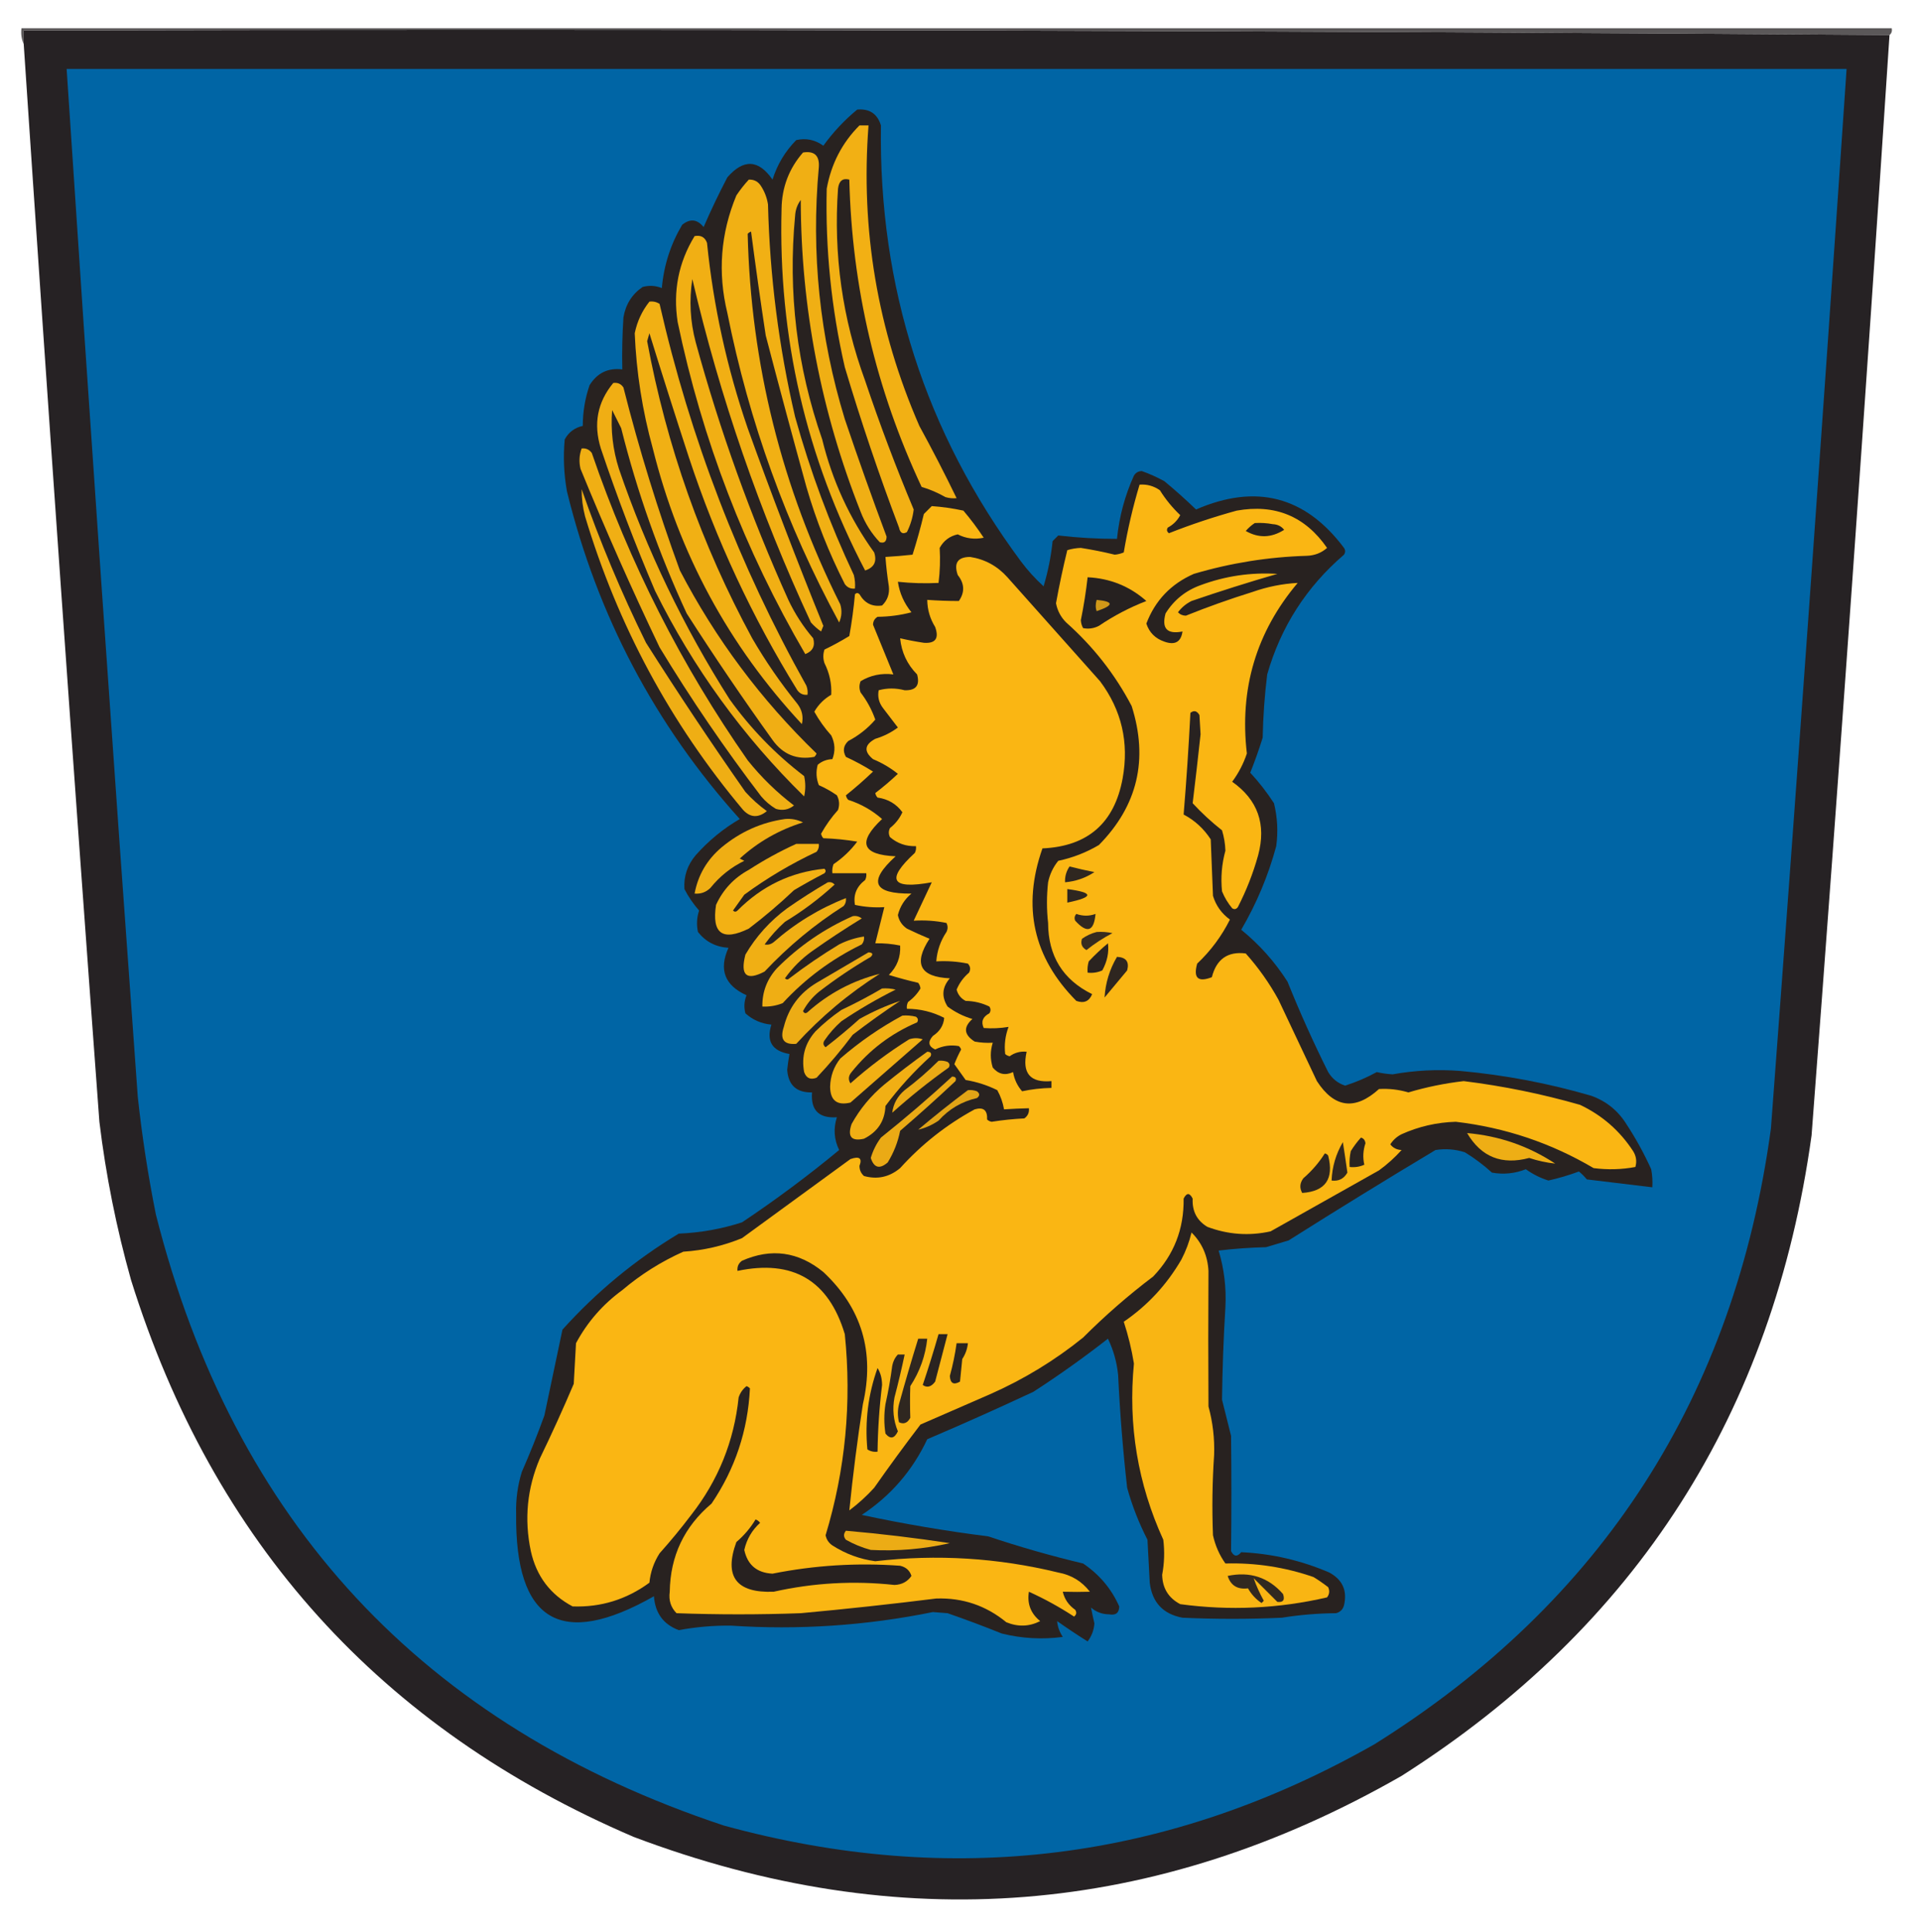 <?xml version="1.0" encoding="UTF-8"?>
<!DOCTYPE svg PUBLIC "-//W3C//DTD SVG 1.1//EN" "http://www.w3.org/Graphics/SVG/1.1/DTD/svg11.dtd">
<svg xmlns="http://www.w3.org/2000/svg" version="1.1" width="850px" height="855px" style="shape-rendering:geometricPrecision; text-rendering:geometricPrecision; image-rendering:optimizeQuality; fill-rule:evenodd; clip-rule:evenodd" xmlns:xlink="http://www.w3.org/1999/xlink">
<g><path style="opacity:1" fill="#5b5859" d="M 836.5,15.5 C 561.502,13.501 286.169,12.834 10.5,13.5C 10.5,15.5 10.5,17.5 10.5,19.5C 9.532,17.393 9.198,15.059 9.5,12.5C 285.5,12.5 561.5,12.5 837.5,12.5C 837.737,13.791 837.404,14.791 836.5,15.5 Z"/></g>
<g><path style="opacity:1" fill="#262224" d="M 836.5,15.5 C 825.853,177.892 814.353,340.225 802,502.5C 784.975,625.396 724.475,719.896 620.5,786C 511.466,848.419 398.133,857.419 280.5,813C 168.525,765.022 94.359,682.856 58,566.5C 51.539,543.529 46.872,520.195 44,496.5C 32.264,337.536 21.098,178.536 10.5,19.5C 10.5,17.5 10.5,15.5 10.5,13.5C 286.169,12.834 561.502,13.501 836.5,15.5 Z"/></g>
<g><path style="opacity:1" fill="#0065a5" d="M 29.5,30.5 C 292.167,30.5 554.833,30.5 817.5,30.5C 806.902,186.873 795.735,343.206 784,499.5C 767.82,618.127 709.32,708.96 608.5,772C 517.522,823.663 421.522,835.663 320.5,808C 187.286,763.785 103.452,673.618 69,537.5C 65.558,520.29 62.892,502.957 61,485.5C 49.983,333.864 39.483,182.197 29.5,30.5 Z"/></g>
<g><path style="opacity:1" fill="#282220" d="M 379.5,48.5 C 384.914,48.02 388.414,50.353 390,55.5C 388.958,127.059 409.624,191.393 452,248.5C 454.964,252.466 458.297,256.133 462,259.5C 463.962,252.98 465.296,246.313 466,239.5C 466.833,238.667 467.667,237.833 468.5,237C 477.094,238.006 485.761,238.506 494.5,238.5C 495.477,228.74 497.977,219.407 502,210.5C 502.804,209.196 503.971,208.529 505.5,208.5C 508.947,209.723 512.28,211.223 515.5,213C 520.316,216.981 524.982,221.148 529.5,225.5C 556.03,213.966 577.863,219.633 595,242.5C 595.667,243.5 595.667,244.5 595,245.5C 578.362,259.779 567.029,277.446 561,298.5C 559.85,307.791 559.184,317.124 559,326.5C 557.364,331.742 555.53,336.909 553.5,342C 557.335,346.133 560.835,350.633 564,355.5C 565.536,361.749 565.87,368.083 565,374.5C 561.477,387.543 556.31,399.877 549.5,411.5C 557.603,418.1 564.437,425.766 570,434.5C 575.468,448.101 581.468,461.434 588,474.5C 589.781,477.452 592.281,479.452 595.5,480.5C 600.379,478.944 605.045,476.944 609.5,474.5C 611.802,475.03 614.135,475.364 616.5,475.5C 626.437,473.723 636.437,473.223 646.5,474C 666.205,475.793 685.538,479.459 704.5,485C 711.118,487.389 716.285,491.556 720,497.5C 724.189,503.877 727.855,510.544 731,517.5C 731.497,520.146 731.664,522.813 731.5,525.5C 721.83,524.333 712.164,523.167 702.5,522C 701.44,520.702 700.274,519.535 699,518.5C 694.583,520.139 690.083,521.473 685.5,522.5C 681.94,521.387 678.607,519.72 675.5,517.5C 670.658,519.41 665.658,519.91 660.5,519C 656.783,515.615 652.783,512.615 648.5,510C 644.239,508.637 639.905,508.304 635.5,509C 613.666,522.083 591.999,535.416 570.5,549C 567.167,550 563.833,551 560.5,552C 553.476,552.169 546.476,552.669 539.5,553.5C 541.94,561.627 542.94,569.961 542.5,578.5C 541.666,592.169 541.166,605.836 541,619.5C 542.317,624.813 543.651,630.146 545,635.5C 545.2,652.504 545.2,669.504 545,686.5C 546.223,688.985 547.723,689.152 549.5,687C 563.008,687.626 576.008,690.626 588.5,696C 594.357,699.187 596.523,704.021 595,710.5C 594.5,712.333 593.333,713.5 591.5,714C 583.397,714.063 575.397,714.73 567.5,716C 552.833,716.667 538.167,716.667 523.5,716C 514.889,714.388 510.055,709.221 509,700.5C 508.667,694.167 508.333,687.833 508,681.5C 504.213,674.138 501.213,666.471 499,658.5C 497.125,641.884 495.792,625.217 495,608.5C 494.422,602.849 492.922,597.516 490.5,592.5C 479.852,600.824 468.852,608.658 457.5,616C 441.951,623.274 426.285,630.274 410.5,637C 403.973,650.89 394.306,662.057 381.5,670.5C 400.001,674.453 418.668,677.62 437.5,680C 451.333,684.625 465.333,688.625 479.5,692C 486.706,696.863 492.039,703.196 495.5,711C 495.445,713.89 493.945,715.056 491,714.5C 487.927,714.477 485.26,713.477 483,711.5C 483.428,713.746 483.928,716.079 484.5,718.5C 484.283,721.488 483.283,724.155 481.5,726.5C 476.914,723.624 472.414,720.624 468,717.5C 468.203,719.937 469.037,722.271 470.5,724.5C 461.43,725.71 452.43,725.21 443.5,723C 435.578,719.803 427.578,716.803 419.5,714C 417.333,713.833 415.167,713.667 413,713.5C 383.454,719.503 353.621,721.503 323.5,719.5C 315.766,719.426 308.099,720.092 300.5,721.5C 293.714,718.975 290.047,713.975 289.5,706.5C 248.317,729.897 227.984,717.73 228.5,670C 228.323,663.695 229.156,657.529 231,651.5C 234.61,643.279 237.943,634.946 241,626.5C 243.666,613.835 246.333,601.168 249,588.5C 264.078,571.751 281.245,557.584 300.5,546C 310.109,545.599 319.442,543.932 328.5,541C 343.399,531.055 357.733,520.388 371.5,509C 369.227,504.311 368.894,499.477 370.5,494.5C 362.522,495.028 358.855,491.362 359.5,483.5C 352.652,483.651 348.985,480.318 348.5,473.5C 348.753,471.142 349.086,468.808 349.5,466.5C 341.831,465.176 339.165,460.843 341.5,453.5C 337.066,453.082 333.233,451.416 330,448.5C 329.272,445.77 329.438,443.103 330.5,440.5C 320.819,436.141 318.152,429.141 322.5,419.5C 316.889,419.141 312.389,416.808 309,412.5C 308.297,409.287 308.464,406.121 309.5,403C 306.958,400.118 304.791,396.952 303,393.5C 302.628,387.891 304.294,382.891 308,378.5C 313.712,372.08 320.212,366.747 327.5,362.5C 289.979,320.803 264.479,272.47 251,217.5C 249.628,209.875 249.294,202.208 250,194.5C 251.729,191.297 254.396,189.297 258,188.5C 258.014,182.305 259.014,176.305 261,170.5C 264.369,165.065 269.202,162.732 275.5,163.5C 275.334,155.826 275.5,148.159 276,140.5C 276.962,134.726 279.795,130.226 284.5,127C 287.429,126.223 290.263,126.39 293,127.5C 293.892,117.436 296.892,108.103 302,99.5C 305.489,96.663 308.656,96.996 311.5,100.5C 314.723,93.054 318.223,85.721 322,78.5C 329.169,70.242 335.836,70.575 342,79.5C 344.09,72.82 347.59,66.987 352.5,62C 356.865,61.029 360.865,61.862 364.5,64.5C 368.817,58.517 373.817,53.184 379.5,48.5 Z"/></g>
<g><path style="opacity:1" fill="#f2b014" d="M 380.5,55.5 C 381.833,55.5 383.167,55.5 384.5,55.5C 380.979,101.707 388.479,146.04 407,188.5C 412.802,199.106 418.302,209.772 423.5,220.5C 421.801,220.66 420.134,220.494 418.5,220C 415.179,218.09 411.679,216.59 408,215.5C 387.817,172.447 377.15,127.114 376,79.5C 373.071,78.724 371.404,80.057 371,83.5C 368.933,112.697 372.933,141.031 383,168.5C 389.501,187.849 396.668,206.849 404.5,225.5C 404.088,228.995 403.088,232.329 401.5,235.5C 399.675,236.571 398.508,235.904 398,233.5C 389.149,210.129 381.149,186.462 374,162.5C 368.035,136.484 365.368,110.151 366,83.5C 367.981,72.533 372.814,63.2 380.5,55.5 Z"/></g>
<g><path style="opacity:1" fill="#f0af14" d="M 355.5,67.5 C 360.525,66.695 362.858,68.861 362.5,74C 359.031,111.948 362.864,149.115 374,185.5C 379.891,202.945 386.058,220.279 392.5,237.5C 392.473,239.704 391.473,240.538 389.5,240C 385.792,236.09 382.958,231.59 381,226.5C 363.432,182.078 354.599,136.078 354.5,88.5C 352.985,90.547 352.151,92.881 352,95.5C 348.79,129.365 352.79,162.365 364,194.5C 368.465,212.756 376.132,229.423 387,244.5C 388.327,248.504 386.994,251.171 383,252.5C 356.837,202.506 344.504,149.173 346,92.5C 346.13,82.935 349.296,74.602 355.5,67.5 Z"/></g>
<g><path style="opacity:1" fill="#f1b014" d="M 331.5,79.5 C 333.903,79.393 335.736,80.393 337,82.5C 338.562,84.957 339.562,87.624 340,90.5C 340.788,122.262 344.788,153.596 352,184.5C 358.707,208.628 367.374,231.961 378,254.5C 378.495,256.473 378.662,258.473 378.5,260.5C 376.61,260.703 375.11,260.037 374,258.5C 366.965,244.679 361.298,230.345 357,215.5C 350.857,193.264 344.857,170.93 339,148.5C 336.666,133.159 334.5,117.825 332.5,102.5C 331.914,102.709 331.414,103.043 331,103.5C 332.406,161.125 346.073,215.791 372,267.5C 372.818,270.227 372.652,272.894 371.5,275.5C 348.142,232.456 331.642,186.79 322,138.5C 317.677,120.677 319.01,103.344 326,86.5C 327.666,84.004 329.5,81.671 331.5,79.5 Z"/></g>
<g><path style="opacity:1" fill="#f1af14" d="M 307.5,104.5 C 310.238,103.965 312.072,104.965 313,107.5C 315.837,135.517 321.837,162.85 331,189.5C 341.582,218.915 352.748,248.082 364.5,277C 364.167,277.833 363.833,278.667 363.5,279.5C 361.851,278.352 360.351,277.019 359,275.5C 336.279,226.606 318.779,175.94 306.5,123.5C 305.043,132.935 305.543,142.269 308,151.5C 318.695,190.587 332.362,228.587 349,265.5C 351.919,271.677 355.586,277.344 360,282.5C 360.971,285.891 359.804,288.224 356.5,289.5C 329.702,243.612 310.868,194.612 300,142.5C 297.888,128.82 300.388,116.154 307.5,104.5 Z"/></g>
<g><path style="opacity:1" fill="#f1b014" d="M 287.5,133.5 C 289.144,133.286 290.644,133.62 292,134.5C 305.566,193.962 327.232,250.295 357,303.5C 357.49,304.793 357.657,306.127 357.5,307.5C 355.61,307.703 354.11,307.037 353,305.5C 332.976,273.114 316.976,238.781 305,202.5C 299.001,184.157 293.168,165.824 287.5,147.5C 287.167,148.667 286.833,149.833 286.5,151C 295.07,197.303 310.57,241.136 333,282.5C 338.926,292.689 345.593,302.355 353,311.5C 355.076,314.217 355.743,317.217 355,320.5C 322.604,285.724 300.604,245.057 289,198.5C 284.383,181.76 281.717,164.76 281,147.5C 282.063,142.285 284.23,137.619 287.5,133.5 Z"/></g>
<g><path style="opacity:1" fill="#f0ae14" d="M 271.5,169.5 C 273.451,169.227 274.951,169.893 276,171.5C 282.937,198.908 291.27,225.908 301,252.5C 316.802,282.796 336.969,309.796 361.5,333.5C 361.291,334.086 360.957,334.586 360.5,335C 352.757,336.418 346.59,333.918 342,327.5C 328.838,309.179 316.172,290.513 304,271.5C 291.752,245.09 282.085,217.757 275,189.5C 273.667,186.833 272.333,184.167 271,181.5C 270.3,190.343 271.3,199.01 274,207.5C 286.321,243.483 302.654,277.483 323,309.5C 332.349,322.514 343.349,333.848 356,343.5C 356.667,346.5 356.667,349.5 356,352.5C 328.86,325.883 306.86,295.55 290,261.5C 281.161,240.821 273.161,219.821 266,198.5C 262.621,187.696 264.454,178.029 271.5,169.5 Z"/></g>
<g><path style="opacity:1" fill="#f0af14" d="M 257.5,198.5 C 259.39,198.297 260.89,198.963 262,200.5C 278.692,249.22 301.692,294.553 331,336.5C 337.019,344.019 343.852,350.685 351.5,356.5C 349.133,358.395 346.466,358.895 343.5,358C 341.04,356.542 338.873,354.709 337,352.5C 320.827,331.322 305.827,309.322 292,286.5C 279.556,260.5 267.89,234.166 257,207.5C 256.264,204.408 256.431,201.408 257.5,198.5 Z"/></g>
<g><path style="opacity:1" fill="#fab613" d="M 504.5,214.5 C 507.794,214.259 510.794,215.092 513.5,217C 516.022,221.034 519.022,224.701 522.5,228C 521.237,230.386 519.403,232.219 517,233.5C 516.383,234.449 516.549,235.282 517.5,236C 527.202,232.169 537.202,228.835 547.5,226C 564.45,222.981 577.783,228.481 587.5,242.5C 585.01,244.714 582.01,245.881 578.5,246C 561.469,246.505 544.802,249.172 528.5,254C 518.389,258.443 511.389,265.776 507.5,276C 508.784,279.951 511.45,282.617 515.5,284C 520.159,285.651 522.826,284.151 523.5,279.5C 516.675,280.835 514.175,278.169 516,271.5C 519.715,265.556 524.882,261.389 531.5,259C 542.489,254.927 553.822,253.261 565.5,254C 552.739,257.69 540.073,261.69 527.5,266C 525.091,267.201 523.091,268.867 521.5,271C 522.43,271.991 523.596,272.491 525,272.5C 534.668,268.61 544.502,265.11 554.5,262C 561.038,259.696 567.705,258.362 574.5,258C 556.159,279.71 548.659,304.877 552,333.5C 550.486,338.029 548.319,342.195 545.5,346C 556.831,353.985 560.665,364.818 557,378.5C 554.787,386.471 551.787,394.138 548,401.5C 547.282,402.451 546.449,402.617 545.5,402C 543.623,399.749 542.123,397.249 541,394.5C 540.376,388.404 540.876,382.404 542.5,376.5C 542.393,373.433 541.893,370.433 541,367.5C 536.314,363.812 531.981,359.812 528,355.5C 529.229,345.391 530.396,335.224 531.5,325C 531.333,322.167 531.167,319.333 531,316.5C 529.921,314.606 528.587,314.273 527,315.5C 526.242,330.548 525.242,345.548 524,360.5C 528.951,363.118 532.951,366.784 536,371.5C 536.333,379.833 536.667,388.167 537,396.5C 538.306,400.813 540.806,404.313 544.5,407C 540.823,414.346 535.989,420.846 530,426.5C 528.209,432.877 530.375,434.877 536.5,432.5C 538.537,424.499 543.537,420.999 551.5,422C 557.111,428.278 561.944,435.112 566,442.5C 571.683,454.531 577.35,466.531 583,478.5C 590.742,490.415 599.909,491.582 610.5,482C 614.895,481.737 619.228,482.237 623.5,483.5C 631.513,481.122 639.68,479.455 648,478.5C 665.444,480.657 682.61,484.157 699.5,489C 709.274,493.633 717.107,500.466 723,509.5C 724.373,511.695 724.706,514.029 724,516.5C 717.916,517.642 711.749,517.809 705.5,517C 686.65,505.883 666.316,499.05 644.5,496.5C 636.123,496.742 628.123,498.575 620.5,502C 618.415,503.041 616.748,504.541 615.5,506.5C 616.714,508.069 618.381,508.902 620.5,509C 617.465,512.37 614.132,515.37 610.5,518C 594.468,527.014 578.468,536.014 562.5,545C 553.007,547.107 543.674,546.441 534.5,543C 529.892,540.223 527.726,536.056 528,530.5C 526.667,527.833 525.333,527.833 524,530.5C 524.194,543.93 519.694,555.43 510.5,565C 499.575,573.254 489.242,582.254 479.5,592C 467,602.091 453.334,610.424 438.5,617C 428.136,621.517 417.803,626.017 407.5,630.5C 400.473,639.693 393.64,649.026 387,658.5C 383.633,662.203 379.966,665.536 376,668.5C 377.585,652.822 379.585,637.156 382,621.5C 387.339,598.443 381.506,578.943 364.5,563C 353.455,553.972 341.455,552.305 328.5,558C 326.963,559.11 326.297,560.61 326.5,562.5C 351.02,557.337 366.853,566.67 374,590.5C 377.104,620.791 374.271,650.458 365.5,679.5C 365.876,681.383 366.876,682.883 368.5,684C 374.3,687.731 380.633,690.064 387.5,691C 414.76,687.822 441.76,689.488 468.5,696C 474.293,697.059 478.959,699.893 482.5,704.5C 478.78,704.612 474.78,704.612 470.5,704.5C 471.264,707.787 473.097,710.454 476,712.5C 476.749,713.635 476.583,714.635 475.5,715.5C 469.057,711.282 462.39,707.615 455.5,704.5C 454.661,709.819 456.328,714.152 460.5,717.5C 455.667,719.961 450.667,720.128 445.5,718C 436.528,710.62 426.194,707.12 414.5,707.5C 394.539,709.994 374.539,712.161 354.5,714C 336.167,714.667 317.833,714.667 299.5,714C 296.972,711.427 295.972,708.261 296.5,704.5C 296.75,688.668 302.916,675.668 315,665.5C 325.431,650.12 331.097,633.12 332,614.5C 331.586,614.043 331.086,613.709 330.5,613.5C 328.854,614.779 327.687,616.445 327,618.5C 324.984,637.862 317.984,655.196 306,670.5C 301.572,676.351 296.906,682.017 292,687.5C 289.456,691.474 287.956,695.807 287.5,700.5C 277.34,707.943 266.007,711.443 253.5,711C 243.625,705.772 237.458,697.606 235,686.5C 232.024,672.394 233.357,658.727 239,645.5C 244.274,634.619 249.274,623.619 254,612.5C 254.333,606.5 254.667,600.5 255,594.5C 260.027,585.137 266.86,577.303 275.5,571C 283.657,564.083 292.657,558.416 302.5,554C 311.492,553.425 320.158,551.425 328.5,548C 344.5,536.333 360.5,524.667 376.5,513C 380.471,511.623 381.804,512.623 380.5,516C 380.493,517.812 381.16,519.312 382.5,520.5C 388.41,522.145 393.743,520.978 398.5,517C 408.064,506.428 419.064,497.761 431.5,491C 435.37,489.863 437.203,491.363 437,495.5C 437.561,496.022 438.228,496.355 439,496.5C 443.795,495.746 448.628,495.246 453.5,495C 455.037,493.89 455.703,492.39 455.5,490.5C 451.775,490.595 448.109,490.762 444.5,491C 443.972,487.982 442.972,485.149 441.5,482.5C 437.086,480.317 432.419,478.817 427.5,478C 425.819,475.656 424.152,473.323 422.5,471C 423.363,468.773 424.363,466.607 425.5,464.5C 425.291,463.914 424.957,463.414 424.5,463C 420.859,462.356 417.359,462.856 414,464.5C 410.995,463.114 410.662,461.114 413,458.5C 416.069,456.487 417.735,453.82 418,450.5C 412.827,447.832 407.327,446.498 401.5,446.5C 401.351,445.448 401.517,444.448 402,443.5C 404.31,441.801 406.143,439.801 407.5,437.5C 407.392,436.558 407.059,435.725 406.5,435C 402.117,433.988 397.784,432.821 393.5,431.5C 397.124,427.918 398.791,423.585 398.5,418.5C 394.881,417.756 391.215,417.423 387.5,417.5C 388.833,412.167 390.167,406.833 391.5,401.5C 387.098,401.772 382.765,401.439 378.5,400.5C 377.702,396.071 379.202,392.404 383,389.5C 383.483,388.552 383.649,387.552 383.5,386.5C 378.5,386.5 373.5,386.5 368.5,386.5C 368.343,385.127 368.51,383.793 369,382.5C 373.105,379.717 376.605,376.383 379.5,372.5C 374.533,371.671 369.533,371.171 364.5,371C 363.978,370.439 363.645,369.772 363.5,369C 365.597,365.232 368.097,361.732 371,358.5C 371.758,356.231 371.591,354.064 370.5,352C 367.995,350.247 365.329,348.747 362.5,347.5C 361.345,344.554 361.179,341.554 362,338.5C 363.826,336.926 365.993,336.093 368.5,336C 369.872,332.459 369.706,328.959 368,325.5C 365.097,322.268 362.597,318.768 360.5,315C 362.321,311.846 364.821,309.346 368,307.5C 368.241,302.62 367.241,297.953 365,293.5C 364.333,291.5 364.333,289.5 365,287.5C 368.757,285.69 372.424,283.69 376,281.5C 377.102,275.36 377.935,269.193 378.5,263C 379.167,262.333 379.833,262.333 380.5,263C 382.781,266.982 386.114,268.649 390.5,268C 392.888,265.694 393.888,262.861 393.5,259.5C 392.818,255.135 392.318,250.802 392,246.5C 395.995,246.273 399.995,245.94 404,245.5C 405.878,239.576 407.545,233.576 409,227.5C 410.167,226.333 411.333,225.167 412.5,224C 417.157,224.325 421.824,224.992 426.5,226C 429.743,229.821 432.743,233.821 435.5,238C 431.432,238.846 427.599,238.346 424,236.5C 420.429,237.286 417.762,239.286 416,242.5C 416.309,247.736 416.142,252.903 415.5,258C 409.496,258.3 403.496,258.134 397.5,257.5C 398.235,262.478 400.235,266.978 403.5,271C 398.679,272.279 393.679,272.946 388.5,273C 387.196,273.804 386.529,274.971 386.5,276.5C 389.516,283.86 392.516,291.194 395.5,298.5C 390.266,297.835 385.432,298.835 381,301.5C 380.333,303.167 380.333,304.833 381,306.5C 383.808,310.145 385.975,314.145 387.5,318.5C 384.205,322.344 380.205,325.511 375.5,328C 373.352,330.075 373.018,332.408 374.5,335C 378.66,336.912 382.66,339.079 386.5,341.5C 382.653,345.181 378.653,348.681 374.5,352C 374.645,352.772 374.978,353.439 375.5,354C 381.153,355.823 386.153,358.656 390.5,362.5C 379.526,372.818 381.526,378.318 396.5,379C 384.183,390.163 386.516,395.663 403.5,395.5C 400.452,398.039 398.452,401.206 397.5,405C 397.99,407.503 399.323,409.503 401.5,411C 404.801,412.599 408.135,414.099 411.5,415.5C 404.284,426.567 407.284,432.4 420.5,433C 417.074,436.95 416.741,441.116 419.5,445.5C 422.837,448.001 426.503,449.834 430.5,451C 426.402,454.649 426.735,457.982 431.5,461C 434.146,461.497 436.813,461.664 439.5,461.5C 438.352,465.186 438.352,468.853 439.5,472.5C 441.987,475.464 444.987,476.131 448.5,474.5C 449.041,477.734 450.374,480.567 452.5,483C 456.648,482.102 460.981,481.602 465.5,481.5C 465.5,480.5 465.5,479.5 465.5,478.5C 456.05,479.322 452.383,474.989 454.5,465.5C 451.71,465.222 449.21,465.889 447,467.5C 446.228,467.355 445.561,467.022 445,466.5C 444.535,462.389 445.035,458.389 446.5,454.5C 442.837,455.112 439.17,455.279 435.5,455C 434.218,452.21 435.052,450.043 438,448.5C 438.667,447.5 438.667,446.5 438,445.5C 434.733,443.899 431.233,443.066 427.5,443C 425.423,441.924 424.09,440.257 423.5,438C 424.717,435.073 426.55,432.573 429,430.5C 429.781,429.056 429.614,427.723 428.5,426.5C 423.9,425.557 419.233,425.223 414.5,425.5C 414.861,420.778 416.361,416.444 419,412.5C 419.667,411.167 419.667,409.833 419,408.5C 414.263,407.531 409.43,407.197 404.5,407.5C 407.167,401.833 409.833,396.167 412.5,390.5C 394.546,393.779 392.046,389.445 405,377.5C 405.483,376.552 405.649,375.552 405.5,374.5C 401.125,374.653 397.292,373.32 394,370.5C 393.333,369.167 393.333,367.833 394,366.5C 396.438,364.571 398.272,362.238 399.5,359.5C 396.832,355.826 393.165,353.659 388.5,353C 387.978,352.439 387.645,351.772 387.5,351C 390.985,348.348 394.318,345.515 397.5,342.5C 394.199,339.844 390.532,337.678 386.5,336C 382.348,332.601 382.681,329.601 387.5,327C 391.198,325.89 394.532,324.223 397.5,322C 395.347,319.178 393.181,316.344 391,313.5C 389.115,311.086 388.448,308.419 389,305.5C 392.762,304.48 396.596,304.48 400.5,305.5C 405.504,305.662 407.338,303.329 406,298.5C 401.601,294.035 399.101,288.702 398.5,282.5C 401.959,283.308 405.459,283.975 409,284.5C 414.143,284.875 415.809,282.541 414,277.5C 411.715,273.813 410.548,269.813 410.5,265.5C 415.186,265.838 419.853,266.005 424.5,266C 427.187,262.107 427.02,258.274 424,254.5C 422.168,249.18 424.001,246.513 429.5,246.5C 436.032,247.517 441.532,250.517 446,255.5C 459.667,270.833 473.333,286.167 487,301.5C 496.562,314.298 499.895,328.632 497,344.5C 493.391,364.277 481.557,374.611 461.5,375.5C 452.421,401.286 457.421,423.786 476.5,443C 479.868,444.205 482.202,443.205 483.5,440C 470.558,433.638 464.058,423.138 464,408.5C 463.333,402.5 463.333,396.5 464,390.5C 464.739,386.938 466.239,383.772 468.5,381C 474.916,379.641 480.916,377.307 486.5,374C 503.643,356.588 508.476,336.088 501,312.5C 493.651,298.468 483.984,286.135 472,275.5C 469.63,273.13 468.13,270.296 467.5,267C 468.931,259.111 470.597,251.278 472.5,243.5C 474.44,242.905 476.44,242.572 478.5,242.5C 483.531,243.287 488.531,244.287 493.5,245.5C 494.894,245.379 496.228,245.046 497.5,244.5C 499.197,234.375 501.531,224.375 504.5,214.5 Z"/></g>
<g><path style="opacity:1" fill="#efae14" d="M 257.5,216.5 C 265.568,239.652 275.068,262.319 286,284.5C 300.17,306.844 314.837,328.844 330,350.5C 332.884,353.685 336.051,356.518 339.5,359C 335.7,362.083 332.2,361.917 329,358.5C 296.827,320.169 273.494,276.836 259,228.5C 257.985,224.56 257.485,220.56 257.5,216.5 Z"/></g>
<g><path style="opacity:1" fill="#272220" d="M 555.5,231.5 C 558.187,231.336 560.854,231.503 563.5,232C 565.619,232.098 567.286,232.931 568.5,234.5C 562.834,238.092 557.167,238.258 551.5,235C 552.731,233.595 554.064,232.429 555.5,231.5 Z"/></g>
<g><path style="opacity:1" fill="#262120" d="M 481.5,255.5 C 491.46,255.981 500.126,259.481 507.5,266C 500.058,268.887 493.058,272.554 486.5,277C 484.246,278.15 481.913,278.484 479.5,278C 478.903,276.938 478.57,275.772 478.5,274.5C 479.781,268.201 480.781,261.868 481.5,255.5 Z"/></g>
<g><path style="opacity:1" fill="#d09818" d="M 485.5,265.5 C 493.171,266.245 493.171,267.911 485.5,270.5C 484.948,268.997 484.948,267.331 485.5,265.5 Z"/></g>
<g><path style="opacity:1" fill="#efae14" d="M 347.5,362.5 C 350.32,362.248 352.986,362.748 355.5,364C 344.928,367.283 335.594,372.616 327.5,380C 328.167,380.333 328.833,380.667 329.5,381C 323.635,383.86 318.635,387.86 314.5,393C 312.559,394.903 310.226,395.736 307.5,395.5C 309.027,387.288 313.027,380.455 319.5,375C 327.788,368.142 337.122,363.975 347.5,362.5 Z"/></g>
<g><path style="opacity:1" fill="#f3b114" d="M 352.5,373.5 C 355.833,373.5 359.167,373.5 362.5,373.5C 362.67,374.822 362.337,375.989 361.5,377C 350.173,382.326 339.506,388.659 329.5,396C 327.833,398.333 326.167,400.667 324.5,403C 325.167,403.667 325.833,403.667 326.5,403C 337.27,392.157 350.104,385.99 365,384.5C 365.667,385.167 365.667,385.833 365,386.5C 360.451,388.859 355.951,391.359 351.5,394C 345.127,400.042 338.46,405.708 331.5,411C 319.87,416.695 315.037,413.195 317,400.5C 320.112,393.721 324.945,388.555 331.5,385C 338.273,380.616 345.273,376.783 352.5,373.5 Z"/></g>
<g><path style="opacity:1" fill="#2f2720" d="M 473.5,383.5 C 477.127,384.429 480.793,385.263 484.5,386C 480.56,388.591 476.227,390.091 471.5,390.5C 471.394,387.921 472.061,385.588 473.5,383.5 Z"/></g>
<g><path style="opacity:1" fill="#f0af14" d="M 366.5,390.5 C 367.675,390.281 368.675,390.614 369.5,391.5C 362.742,397.718 355.408,403.218 347.5,408C 344.13,411.035 341.13,414.368 338.5,418C 339.908,418.315 341.241,417.982 342.5,417C 352.043,408.617 362.71,402.117 374.5,397.5C 374.67,398.822 374.337,399.989 373.5,401C 360.667,409.158 349,418.825 338.5,430C 330.462,434.228 327.629,431.728 330,422.5C 334.744,414.421 340.91,407.588 348.5,402C 354.395,397.893 360.395,394.059 366.5,390.5 Z"/></g>
<g><path style="opacity:1" fill="#2e2620" d="M 472.5,393.5 C 484.299,395.058 484.299,397.058 472.5,399.5C 472.5,397.5 472.5,395.5 472.5,393.5 Z"/></g>
<g><path style="opacity:1" fill="#312820" d="M 476.5,404.5 C 479.393,405.523 482.226,405.523 485,404.5C 484.286,412.293 481.286,413.293 476,407.5C 475.53,406.423 475.697,405.423 476.5,404.5 Z"/></g>
<g><path style="opacity:1" fill="#efae14" d="M 377.5,405.5 C 378.978,405.238 380.311,405.571 381.5,406.5C 374.032,411.072 366.699,415.905 359.5,421C 354.833,424.333 350.833,428.333 347.5,433C 348.167,433.667 348.833,433.667 349.5,433C 356.559,427.609 363.893,422.609 371.5,418C 375.009,416.241 378.675,415.074 382.5,414.5C 382.67,415.822 382.337,416.989 381.5,418C 368.151,424.497 356.485,433.164 346.5,444C 343.607,445.149 340.607,445.649 337.5,445.5C 337.418,438.993 339.585,433.326 344,428.5C 353.756,418.711 364.923,411.044 377.5,405.5 Z"/></g>
<g><path style="opacity:1" fill="#372c20" d="M 485.5,412.5 C 487.857,412.337 490.19,412.503 492.5,413C 488.418,415.124 484.584,417.624 481,420.5C 478.955,419.362 478.288,417.695 479,415.5C 481.045,414.074 483.212,413.074 485.5,412.5 Z"/></g>
<g><path style="opacity:1" fill="#2a2320" d="M 490.5,417.5 C 491.005,421.523 490.172,425.523 488,429.5C 485.959,430.423 483.792,430.756 481.5,430.5C 481.34,428.801 481.506,427.134 482,425.5C 484.729,422.601 487.562,419.934 490.5,417.5 Z"/></g>
<g><path style="opacity:1" fill="#ecac15" d="M 384.5,421.5 C 386.337,421.639 386.67,422.306 385.5,423.5C 377.488,428.171 369.821,433.338 362.5,439C 359.6,441.397 357.267,444.23 355.5,447.5C 356.002,448.521 356.668,448.688 357.5,448C 366.824,439.673 377.491,434.006 389.5,431C 375.792,439.688 363.458,450.022 352.5,462C 347.008,462.486 345.175,459.986 347,454.5C 349.132,446.029 353.965,439.529 361.5,435C 369.23,430.474 376.896,425.974 384.5,421.5 Z"/></g>
<g><path style="opacity:1" fill="#2e2620" d="M 494.5,423.5 C 498.533,423.691 500.033,425.691 499,429.5C 495.667,433.5 492.333,437.5 489,441.5C 489.383,435.064 491.216,429.064 494.5,423.5 Z"/></g>
<g><path style="opacity:1" fill="#eead14" d="M 390.5,437.5 C 392.527,437.338 394.527,437.505 396.5,438C 388.172,442.162 380.172,446.829 372.5,452C 369.628,454.537 367.128,457.37 365,460.5C 364.251,461.635 364.417,462.635 365.5,463.5C 370.646,459.522 375.646,455.355 380.5,451C 386.377,447.721 392.377,445.055 398.5,443C 391.324,447.755 384.324,452.755 377.5,458C 372.543,464.626 367.209,470.96 361.5,477C 358.783,478.033 356.949,477.2 356,474.5C 354.727,467.705 356.393,461.705 361,456.5C 364.557,452.975 368.39,449.809 372.5,447C 378.751,444.044 384.751,440.878 390.5,437.5 Z"/></g>
<g><path style="opacity:1" fill="#f2b014" d="M 399.5,449.5 C 401.527,449.338 403.527,449.505 405.5,450C 406.451,450.718 406.617,451.551 406,452.5C 394.46,457.429 384.794,464.762 377,474.5C 375.599,476.146 375.432,477.813 376.5,479.5C 384.592,472.282 393.258,465.782 402.5,460C 404.5,459.333 406.5,459.333 408.5,460C 397.833,469.333 387.167,478.667 376.5,488C 370.573,489.405 367.573,487.072 367.5,481C 367.615,476.32 369.115,472.153 372,468.5C 380.541,461.103 389.707,454.77 399.5,449.5 Z"/></g>
<g><path style="opacity:1" fill="#f1af14" d="M 410.5,465.5 C 412.028,465.517 412.528,466.184 412,467.5C 404.595,474.235 397.928,481.568 392,489.5C 391.735,496.122 388.569,500.955 382.5,504C 376.92,505.261 375.087,503.094 377,497.5C 380.702,490.792 385.535,484.959 391.5,480C 397.734,474.92 404.067,470.086 410.5,465.5 Z"/></g>
<g><path style="opacity:1" fill="#eaaa15" d="M 415.5,469.5 C 416.873,469.343 418.207,469.51 419.5,470C 420.451,470.718 420.617,471.551 420,472.5C 411.302,478.686 402.968,485.353 395,492.5C 395.48,488.548 397.314,485.214 400.5,482.5C 405.84,478.488 410.84,474.155 415.5,469.5 Z"/></g>
<g><path style="opacity:1" fill="#eaaa15" d="M 421.5,476.5 C 423.028,476.517 423.528,477.184 423,478.5C 414.982,486.019 406.816,493.352 398.5,500.5C 397.513,505.478 395.68,510.144 393,514.5C 389.418,517.582 386.918,516.915 385.5,512.5C 386.47,509.226 387.97,506.226 390,503.5C 400.851,494.837 411.351,485.837 421.5,476.5 Z"/></g>
<g><path style="opacity:1" fill="#e1a416" d="M 428.5,482.5 C 429.873,482.343 431.207,482.51 432.5,483C 433.833,484 433.833,485 432.5,486C 425.79,487.523 420.123,490.857 415.5,496C 412.623,497.946 409.623,499.279 406.5,500C 413.721,493.907 421.054,488.073 428.5,482.5 Z"/></g>
<g><path style="opacity:1" fill="#eeae15" d="M 649.5,501.5 C 663.689,502.729 676.689,507.229 688.5,515C 684.629,514.605 680.795,513.771 677,512.5C 664.893,515.75 655.726,512.083 649.5,501.5 Z"/></g>
<g><path style="opacity:1" fill="#2a2320" d="M 602.5,503.5 C 603.649,503.791 604.316,504.624 604.5,506C 603.435,509.176 603.269,512.342 604,515.5C 601.959,516.423 599.792,516.756 597.5,516.5C 597.337,514.143 597.503,511.81 598,509.5C 599.332,507.34 600.832,505.34 602.5,503.5 Z"/></g>
<g><path style="opacity:1" fill="#302720" d="M 594.5,505.5 C 595.191,509.899 595.858,514.399 596.5,519C 594.933,521.741 592.599,522.908 589.5,522.5C 589.754,516.406 591.421,510.739 594.5,505.5 Z"/></g>
<g><path style="opacity:1" fill="#2d2520" d="M 586.5,510.5 C 587.117,510.611 587.617,510.944 588,511.5C 590.611,521.802 586.778,527.302 576.5,528C 575.251,525.79 575.418,523.624 577,521.5C 580.75,518.256 583.917,514.589 586.5,510.5 Z"/></g>
<g><path style="opacity:1" fill="#f9b513" d="M 527.5,545.5 C 532.132,550.107 534.632,555.774 535,562.5C 534.879,582.498 534.879,602.498 535,622.5C 536.922,629.532 537.755,636.698 537.5,644C 536.696,655.829 536.529,667.663 537,679.5C 538.014,684.108 539.848,688.274 542.5,692C 555.888,691.631 568.888,693.631 581.5,698C 583.754,699.377 585.92,700.877 588,702.5C 588.72,704.112 588.554,705.612 587.5,707C 566.05,711.963 544.383,712.963 522.5,710C 517.297,707.267 514.631,702.933 514.5,697C 515.471,691.854 515.637,686.687 515,681.5C 503.7,656.743 499.366,630.743 502,603.5C 500.98,597.215 499.48,591.049 497.5,585C 508.023,577.807 516.523,568.64 523,557.5C 524.998,553.67 526.498,549.67 527.5,545.5 Z"/></g>
<g><path style="opacity:1" fill="#2a2320" d="M 415.5,590.5 C 416.833,590.5 418.167,590.5 419.5,590.5C 417.685,597.476 415.852,604.476 414,611.5C 412.276,613.845 410.443,614.345 408.5,613C 411.031,605.465 413.364,597.965 415.5,590.5 Z"/></g>
<g><path style="opacity:1" fill="#2f2720" d="M 406.5,592.5 C 407.833,592.5 409.167,592.5 410.5,592.5C 409.704,600.052 407.204,607.052 403,613.5C 402.836,618.179 402.836,622.845 403,627.5C 401.757,629.833 400.091,630.5 398,629.5C 397.333,626.833 397.333,624.167 398,621.5C 400.689,611.734 403.522,602.068 406.5,592.5 Z"/></g>
<g><path style="opacity:1" fill="#2a2420" d="M 423.5,594.5 C 425.167,594.5 426.833,594.5 428.5,594.5C 428.245,597.016 427.411,599.35 426,601.5C 425.667,604.833 425.333,608.167 425,611.5C 422.2,613.118 420.7,612.285 420.5,609C 421.82,604.213 422.82,599.379 423.5,594.5 Z"/></g>
<g><path style="opacity:1" fill="#2d2620" d="M 397.5,599.5 C 398.5,599.5 399.5,599.5 400.5,599.5C 399.16,605.86 397.66,612.194 396,618.5C 395.015,623.689 395.515,628.689 397.5,633.5C 395.968,636.75 394.134,637.084 392,634.5C 391.333,630.167 391.333,625.833 392,621.5C 393.258,615.878 394.258,610.211 395,604.5C 395.366,602.548 396.199,600.882 397.5,599.5 Z"/></g>
<g><path style="opacity:1" fill="#262120" d="M 388.5,605.5 C 389.809,607.571 390.475,610.071 390.5,613C 389.296,622.799 388.629,632.632 388.5,642.5C 386.856,642.714 385.356,642.38 384,641.5C 382.84,629.099 384.34,617.099 388.5,605.5 Z"/></g>
<g><path style="opacity:1" fill="#272120" d="M 334.5,672.5 C 335.289,672.783 335.956,673.283 336.5,674C 332.908,677.26 330.575,681.26 329.5,686C 330.935,692.648 335.102,696.148 342,696.5C 360.643,692.779 379.477,691.612 398.5,693C 401.093,693.606 402.76,695.106 403.5,697.5C 401.761,700.041 399.261,701.374 396,701.5C 377.978,699.549 360.144,700.549 342.5,704.5C 325.915,705.111 320.415,697.777 326,682.5C 329.419,679.588 332.252,676.254 334.5,672.5 Z"/></g>
<g><path style="opacity:1" fill="#ecac15" d="M 374.5,677.5 C 389.882,678.839 405.215,680.673 420.5,683C 408.974,685.614 397.307,686.614 385.5,686C 381.621,684.951 377.954,683.451 374.5,681.5C 373.374,680.192 373.374,678.858 374.5,677.5 Z"/></g>
<g><path style="opacity:1" fill="#322920" d="M 543.5,697.5 C 553.342,695.428 561.509,698.094 568,705.5C 568.925,708.134 568.091,709.301 565.5,709C 561.946,705.446 558.446,701.946 555,698.5C 556.147,701.809 557.647,705.142 559.5,708.5C 559.167,708.833 558.833,709.167 558.5,709.5C 555.976,707.81 553.976,705.643 552.5,703C 547.864,703.597 544.864,701.764 543.5,697.5 Z"/></g>
</svg>
